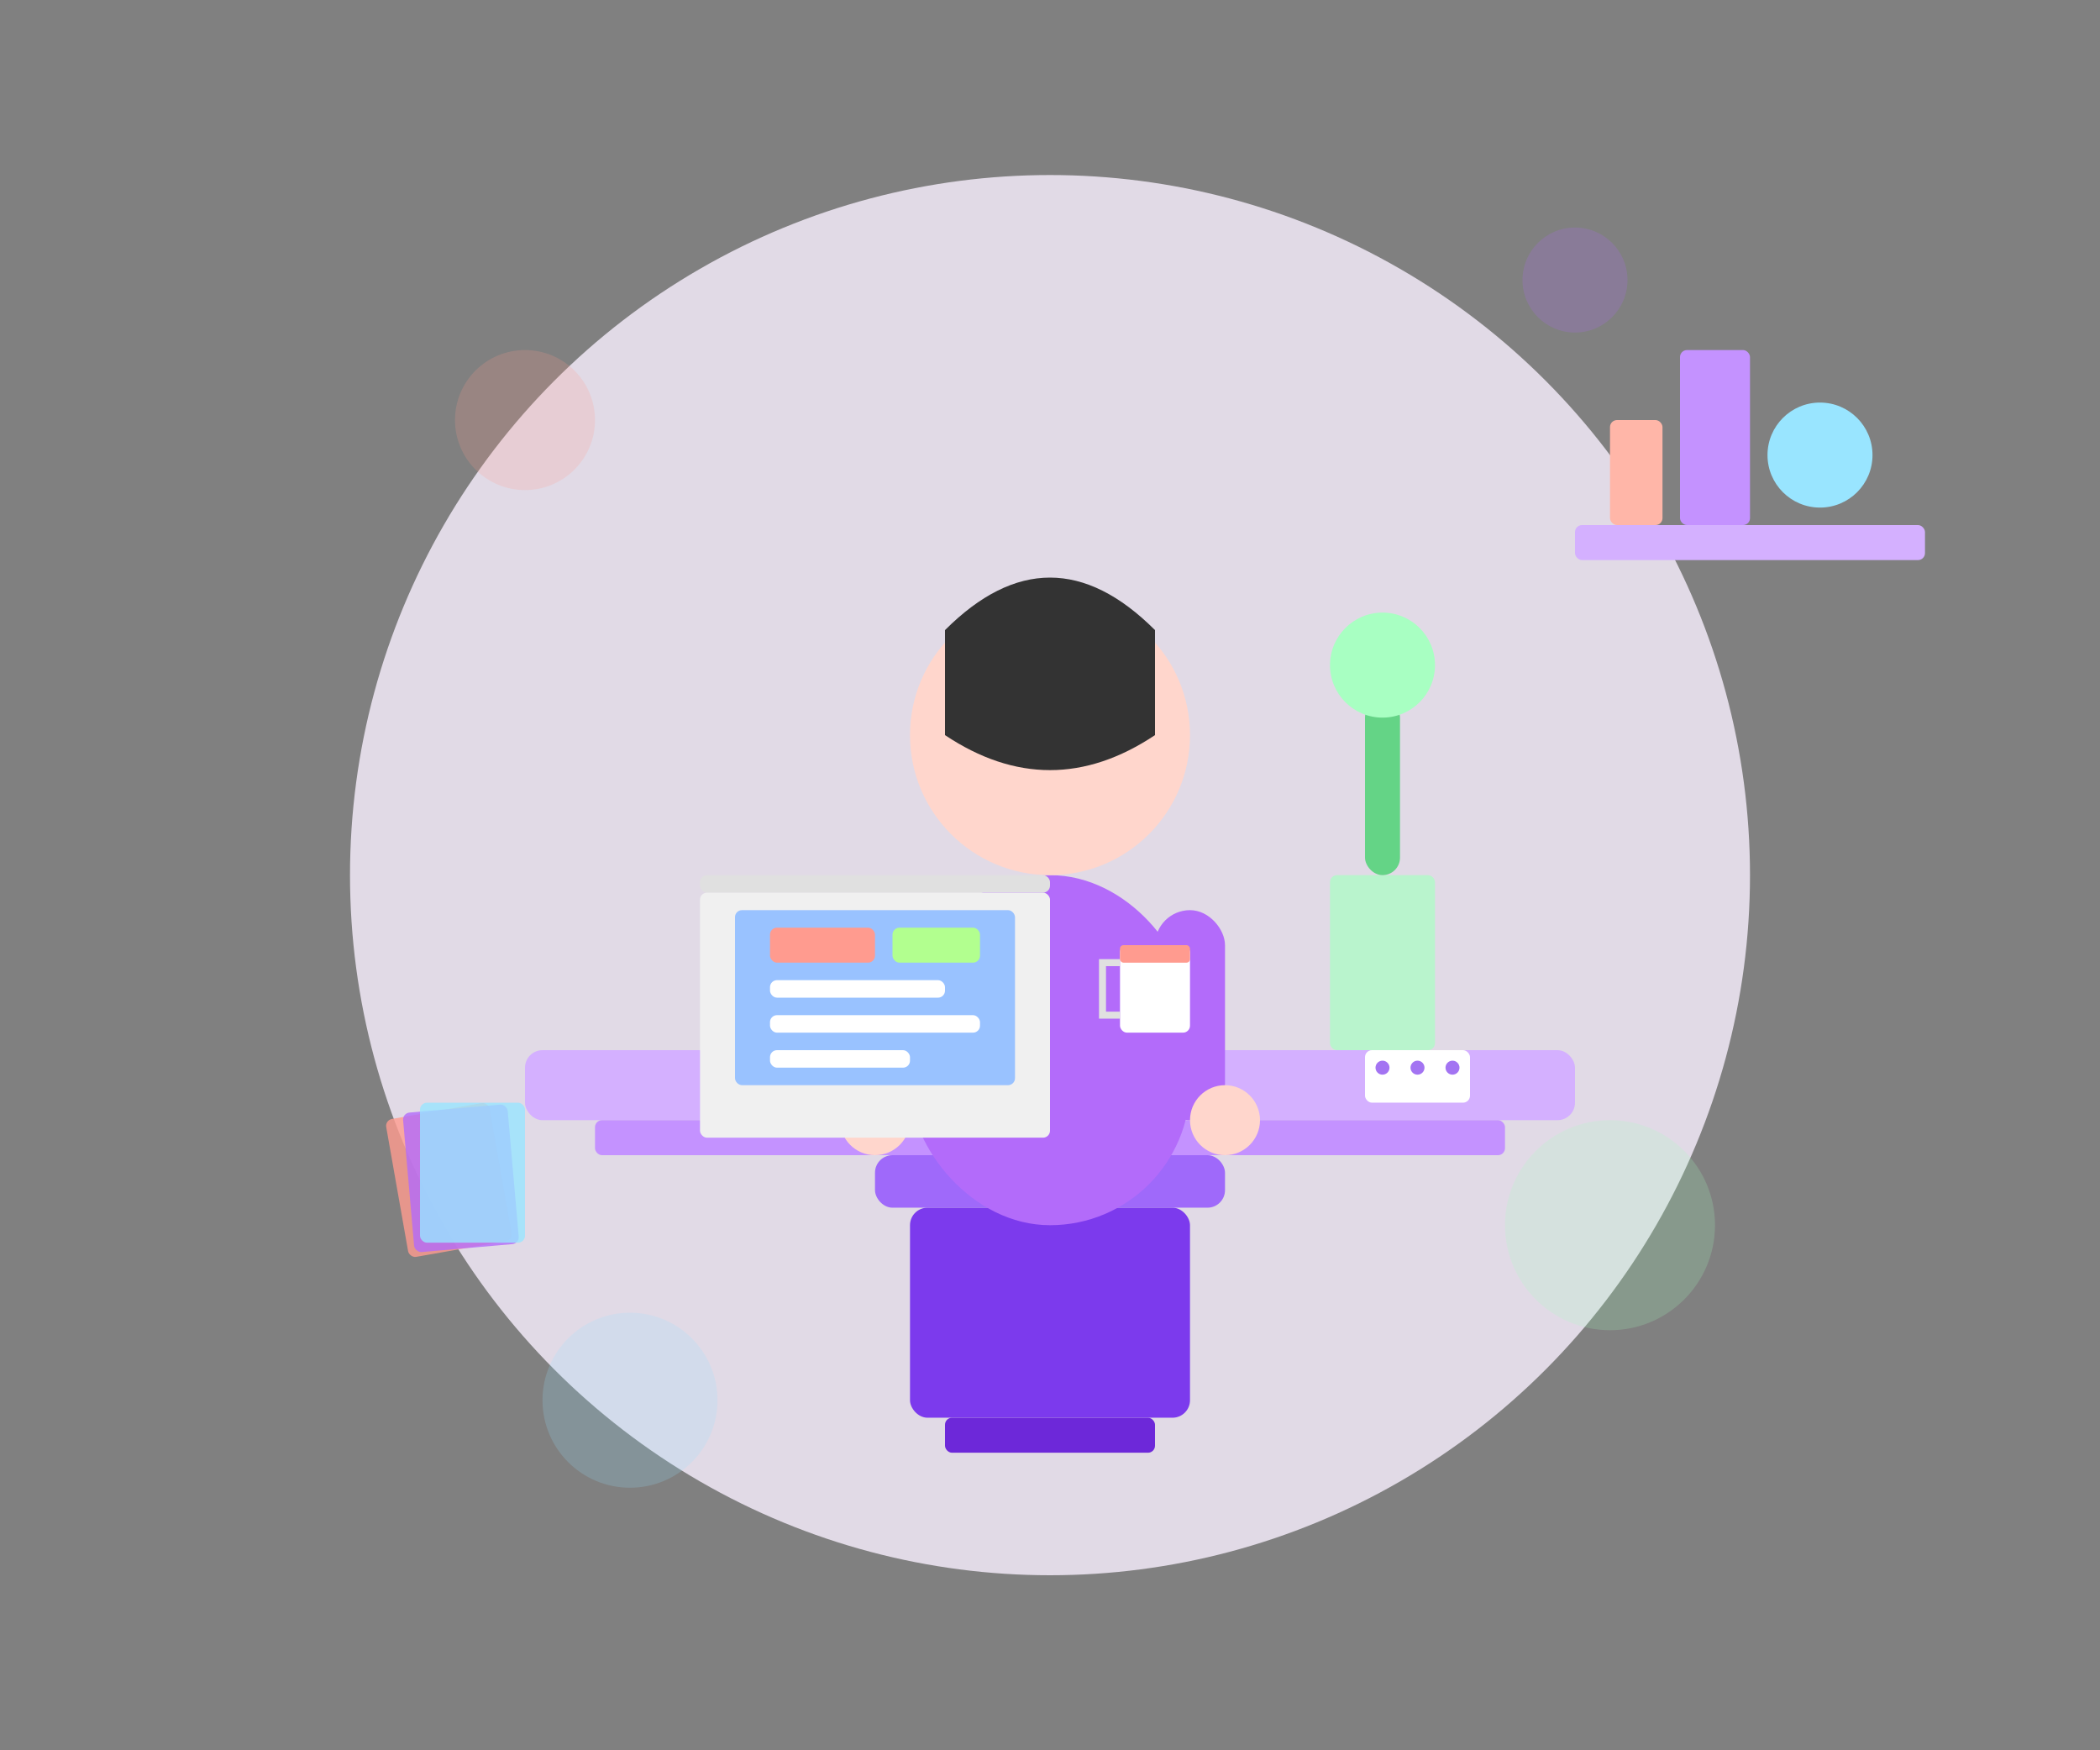 <svg width="600" height="500" viewBox="0 0 600 500" fill="none" xmlns="http://www.w3.org/2000/svg">
  <rect x="0" y="0" width="600" height="500" fill="#808080" stroke="none"/>
  <!-- Background circle -->
  <circle cx="300" cy="250" r="200" fill="#F8F0FF" opacity="0.8" />
  
  <!-- Desk -->
  <rect x="150" y="300" width="300" height="20" rx="5" fill="#D4B0FF" />
  <rect x="170" y="320" width="260" height="10" rx="2" fill="#C492FF" />
  
  <!-- Chair -->
  <rect x="250" y="330" width="100" height="15" rx="5" fill="#9F69FA" />
  <rect x="260" y="345" width="80" height="60" rx="5" fill="#7C3AED" />
  <rect x="270" y="405" width="60" height="10" rx="2" fill="#6D28D9" />
  
  <!-- Person -->
  <!-- Body -->
  <rect x="260" y="250" width="80" height="100" rx="40" fill="#B36BFA" />
  
  <!-- Head -->
  <circle cx="300" cy="210" r="40" fill="#FFD6CC" />
  <path d="M280 200 Q300 220 320 200" stroke="#333" stroke-width="2" fill="none" />
  <circle cx="285" cy="190" r="5" fill="#333" />
  <circle cx="315" cy="190" r="5" fill="#333" />
  
  <!-- Hair -->
  <path d="M270 180 Q300 150 330 180 L330 210 Q300 230 270 210 Z" fill="#333" />
  
  <!-- Arms -->
  <rect x="250" y="260" width="20" height="60" rx="10" fill="#B36BFA" />
  <rect x="330" y="260" width="20" height="60" rx="10" fill="#B36BFA" />
  
  <!-- Hands -->
  <circle cx="250" cy="320" r="10" fill="#FFD6CC" />
  <circle cx="350" cy="320" r="10" fill="#FFD6CC" />
  
  <!-- Laptop -->
  <rect x="200" y="250" width="100" height="5" rx="2" fill="#E0E0E0" />
  <rect x="200" y="255" width="100" height="70" rx="2" fill="#F0F0F0" />
  <rect x="210" y="260" width="80" height="50" rx="2" fill="#99C2FF" />
  
  <!-- Screen Content -->
  <rect x="220" y="265" width="30" height="10" rx="2" fill="#FF9B8F" />
  <rect x="255" y="265" width="25" height="10" rx="2" fill="#B2FF8F" />
  <rect x="220" y="280" width="50" height="5" rx="2" fill="#FFFFFF" />
  <rect x="220" y="290" width="60" height="5" rx="2" fill="#FFFFFF" />
  <rect x="220" y="300" width="40" height="5" rx="2" fill="#FFFFFF" />
  
  <!-- Coffee cup -->
  <rect x="320" y="270" width="20" height="25" rx="2" fill="white" />
  <path d="M320 275 L315 275 L315 290 L320 290" stroke="#E0E0E0" stroke-width="2" />
  <rect x="320" y="270" width="20" height="5" rx="1" fill="#FF9B8F" />
  
  <!-- Plant -->
  <rect x="380" y="250" width="30" height="50" rx="2" fill="#A8FFC2" opacity="0.7" />
  <rect x="390" y="200" width="10" height="50" rx="5" fill="#64D486" />
  <circle cx="395" cy="190" r="15" fill="#A8FFC2" />
  
  <!-- Shelf -->
  <rect x="450" y="150" width="100" height="10" rx="2" fill="#D4B0FF" />
  
  <!-- Items on shelf -->
  <rect x="460" y="120" width="15" height="30" rx="2" fill="#FFB6A8" />
  <rect x="480" y="100" width="20" height="50" rx="2" fill="#C492FF" />
  <circle cx="520" cy="130" r="15" fill="#99E5FF" />
  
  <!-- Router -->
  <rect x="390" y="300" width="30" height="15" rx="2" fill="white" />
  <circle cx="395" cy="305" r="2" fill="#7C3AED" opacity="0.7" />
  <circle cx="405" cy="305" r="2" fill="#7C3AED" opacity="0.7" />
  <circle cx="415" cy="305" r="2" fill="#7C3AED" opacity="0.7" />
  
  <!-- Floating elements -->
  <circle cx="150" cy="120" r="20" fill="#FF9B8F" opacity="0.2" />
  <circle cx="450" cy="80" r="15" fill="#B36BFA" opacity="0.2" />
  <circle cx="180" cy="400" r="25" fill="#99E5FF" opacity="0.2" />
  <circle cx="460" cy="350" r="30" fill="#A8FFC2" opacity="0.2" />
  
  <!-- Books -->
  <rect x="110" y="320" width="30" height="40" rx="2" transform="rotate(-10 110 320)" fill="#FF9B8F" opacity="0.8" />
  <rect x="115" y="318" width="30" height="40" rx="2" transform="rotate(-5 115 318)" fill="#B36BFA" opacity="0.8" />
  <rect x="120" y="315" width="30" height="40" rx="2" fill="#99E5FF" opacity="0.8" />
</svg>